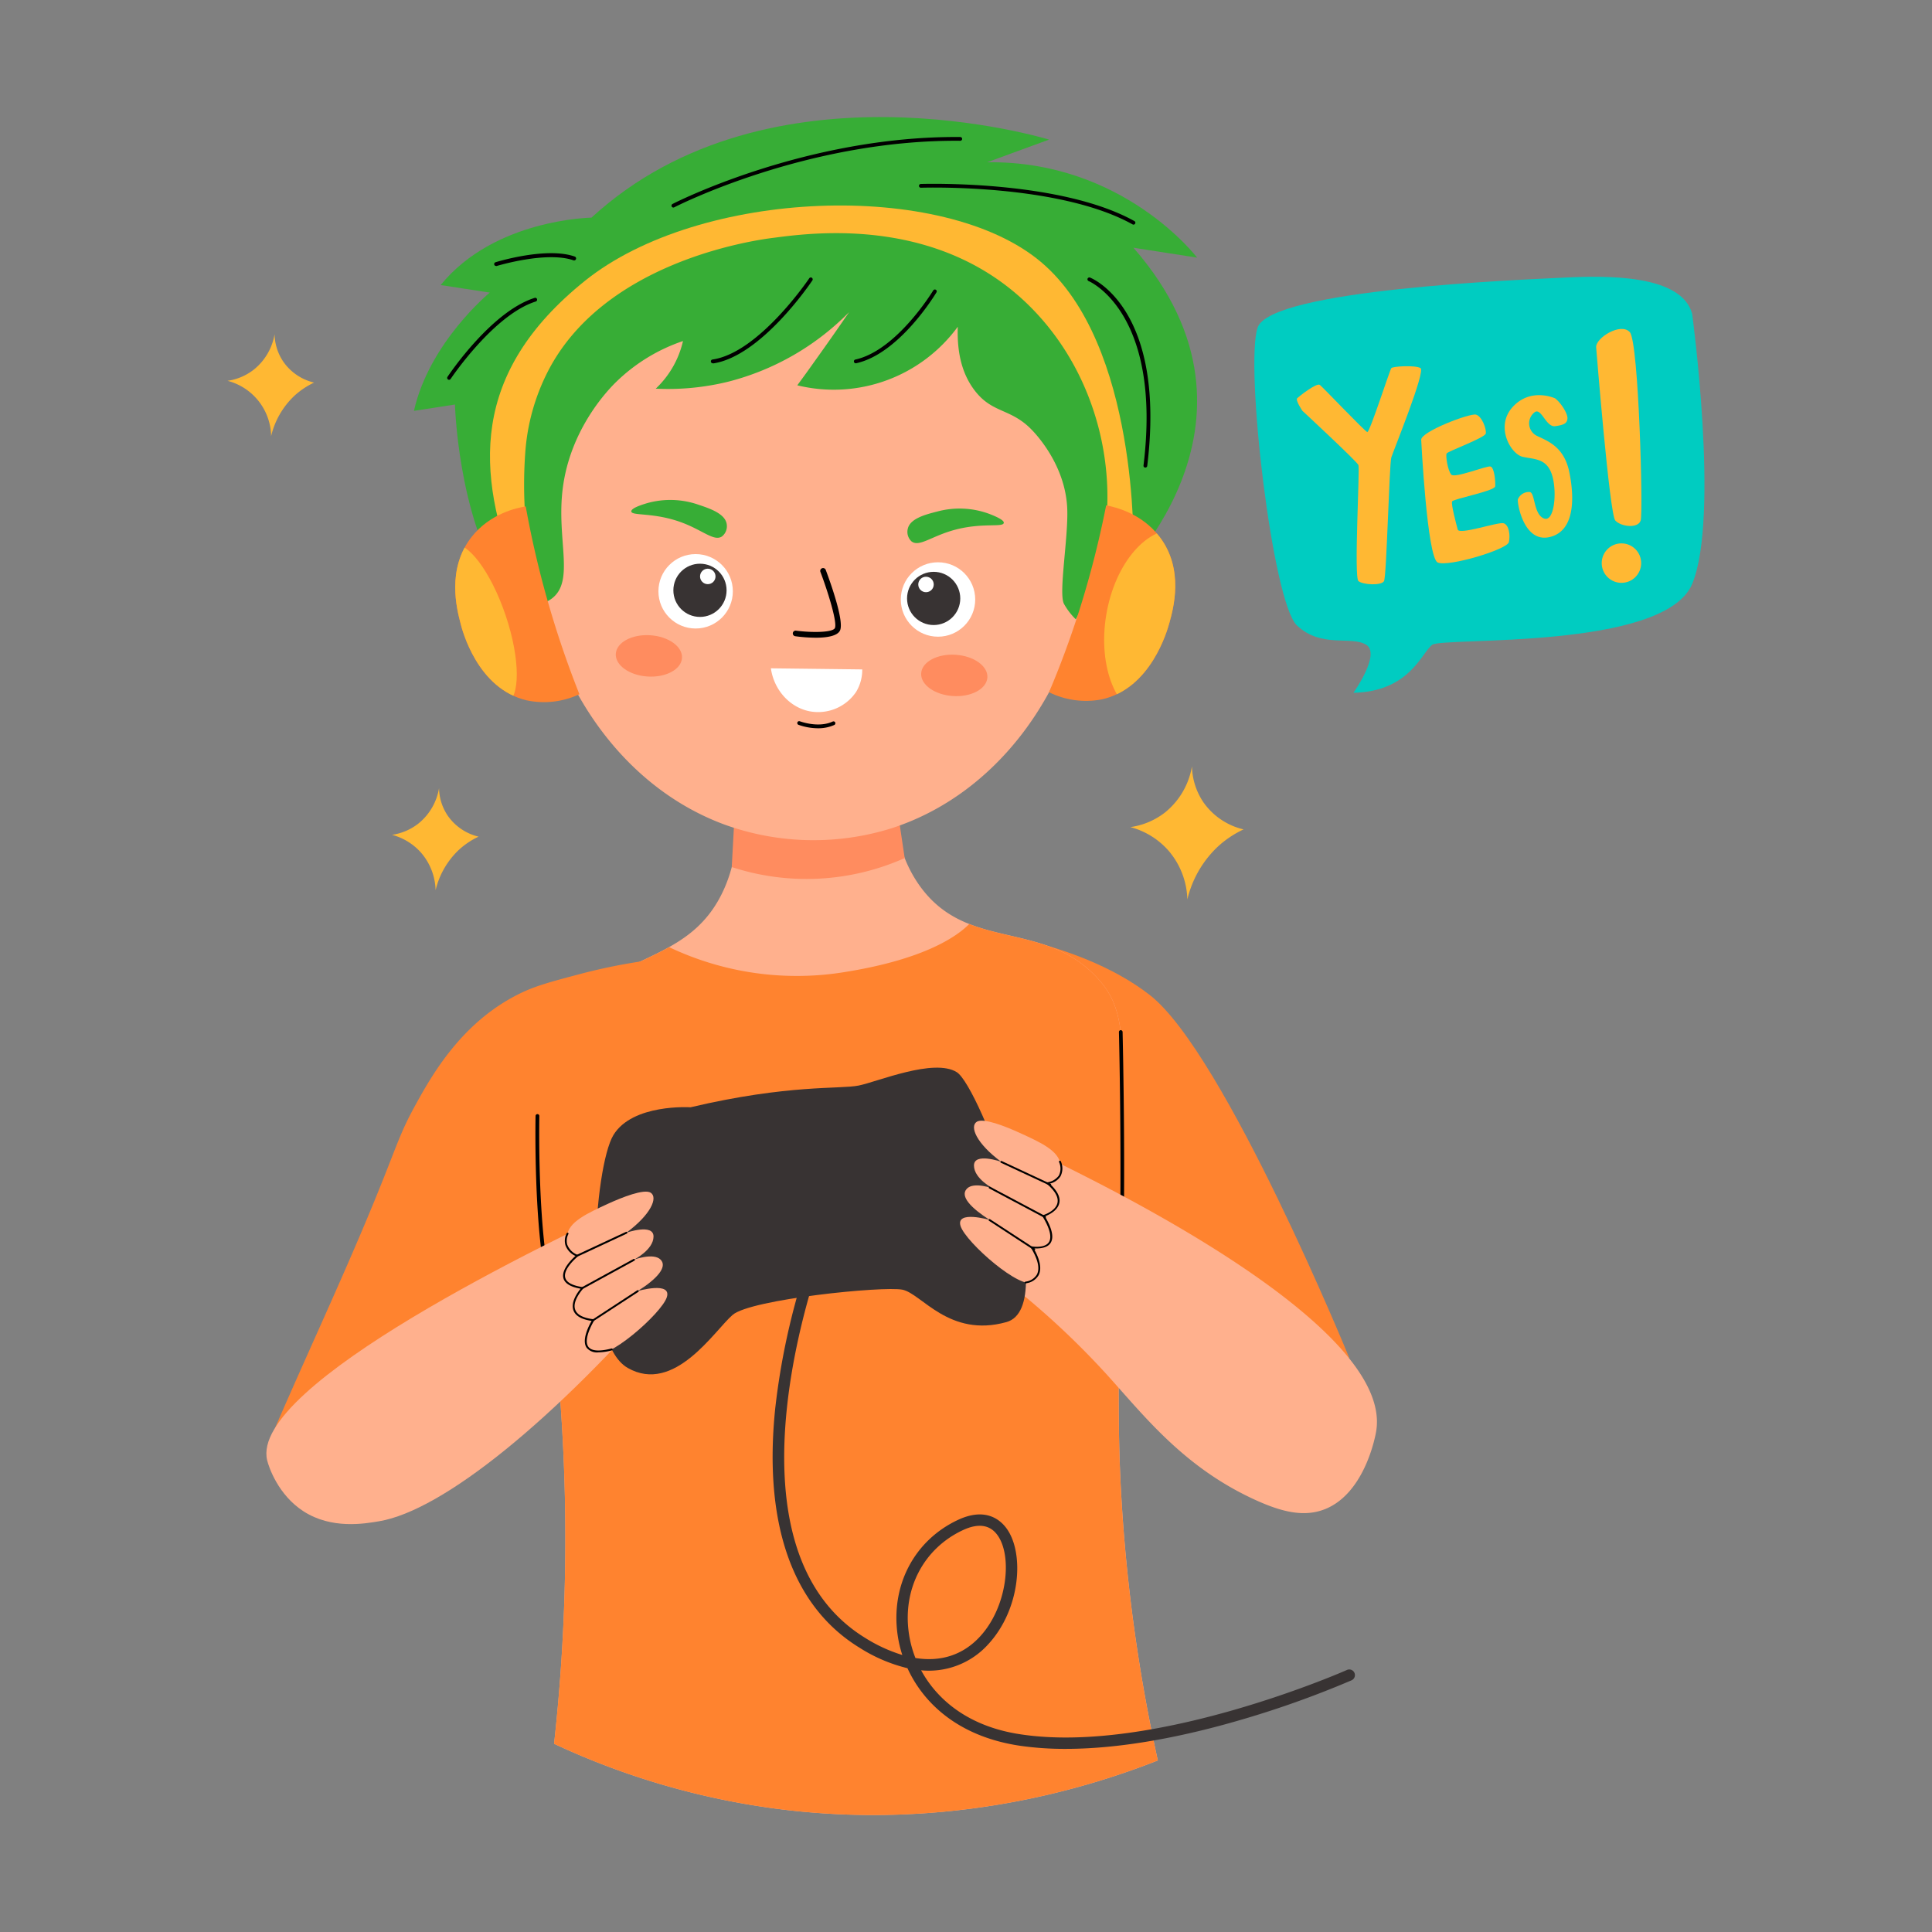 <svg height="512" viewBox="0 0 512 512" width="512" xmlns="http://www.w3.org/2000/svg" xmlns:xlink="http://www.w3.org/1999/xlink"><rect x="0" y="0" width="512" height="512" fill="#808080" stroke="none"/><clipPath id="clip-path"><path d="m146 162.21c2.35 7.89 4.92 15.16 7.55 21.77a22.17 22.17 0 0 1 -13.93 1.63c-13.11-3.06-17.15-18.61-17.62-20.61-.94-3.63-3.69-14.24 3-22.74 4.91-6.2 12-7.68 14.32-8.06a256.88 256.88 0 0 0 6.68 28.01z"/></clipPath><clipPath id="clip-path-2"><path d="m286 161.84c-2.5 7.84-5.21 15.06-8 21.61a22.12 22.12 0 0 0 13.9 1.91c13.12-2.81 17.45-18.3 18-20.3 1-3.61 4-14.17-2.6-22.8-4.79-6.29-11.86-7.91-14.16-8.33a256.89 256.89 0 0 1 -7.14 27.91z"/></clipPath><g id="Playing_Video_Game" data-name="Playing Video Game"><path d="m126.83 221.72a20.64 20.64 0 0 0 -5.15 3.43 21.54 21.54 0 0 0 -6.24 10.77 15.83 15.83 0 0 0 -3.9-10 15.61 15.61 0 0 0 -7.65-4.68 14.75 14.75 0 0 0 7-3 15.25 15.25 0 0 0 5.46-9.37 13.41 13.41 0 0 0 2.34 7.34 13.82 13.82 0 0 0 8.14 5.51z" fill="#ffb833"/><path d="m83.24 101.39a20.64 20.64 0 0 0 -5.15 3.43 21.46 21.46 0 0 0 -6.24 10.77 15.43 15.43 0 0 0 -11.55-14.67 14.68 14.68 0 0 0 7-3 15.29 15.29 0 0 0 5.47-9.36 13.38 13.38 0 0 0 2.34 7.33 13.76 13.76 0 0 0 8.13 5.5z" fill="#ffb833"/><path d="m329.56 219.8a26.88 26.88 0 0 0 -6.74 4.49 28.1 28.1 0 0 0 -8.16 14.08 20.66 20.66 0 0 0 -5.1-13.06 20.41 20.41 0 0 0 -10-6.12 19.28 19.28 0 0 0 9.18-3.88 19.91 19.91 0 0 0 7.14-12.24 17.68 17.68 0 0 0 3.07 9.59 18 18 0 0 0 10.61 7.14z" fill="#ffb833"/><path d="m448.44 83.17s7.33 54 0 71.58-66.06 14.06-68.88 16.12-5.93 12.4-20.89 12.73c0 0 7.34-10.27 3.39-12.73s-11.85 1-18.35-5.11-13.83-68.76-10.44-78.92 70-12.71 81.29-13.27 31.05-.85 33.88 9.6z" fill="#00ccc1"/><path d="m156.74 57.68s-25.74.32-39.95 17.86l13 2s-16 13.14-20.09 31.34l10.87-1.68s.75 29.1 12.64 47.58 161.53 0 161.53 0 46.64-42.19 5.63-89.13l16.87 2.62s-19.54-25.76-55.64-25.27l16.4-6s-73.9-22.8-121.26 20.68z" fill="#37ad36"/><g fill="#ffb833"><path d="m345.14 108.86s14.46 13.42 14.86 14.39-1.23 29.75 0 30.75 6.09 1.24 6.78 0 1.38-31 1.94-32.79 9.13-22.83 7.74-23.66-7.33-.48-7.74 0-5.74 17.09-6.37 16.95-11.75-11.87-12.58-12.5-5.46 3-6 3.53 1.37 3.33 1.37 3.33z"/><path d="m376.63 116.56s1.57 31.26 4.38 32.51 18.44-3.46 18.86-5.4 0-4.56-1.39-5-11.76 3.18-12.17 1.66-1.8-6.74-1.49-7.44 11.31-2.76 11.42-4-.21-5-1.25-5.26-9.44 3.19-10.38 2.15-1.55-5-1.24-5.6 10.17-4.15 10.38-5.3-1-4.56-2.6-5-14.64 4.51-14.52 6.68z"/><path d="m412.14 105.58s-6.37-3-11.21 2.21-.55 12.59 2.63 13.28 6.36.39 7.75 4.83.62 12.6-2.15 11.5-2.32-6.71-3.72-7a3.14 3.14 0 0 0 -3.19 1.94c-.21.9 1.52 11.55 8.36 10s6.65-10.59 5.26-17.29-5.74-8.17-8.58-9.55a3.69 3.69 0 0 1 -.62-6.23c1.8-1.38 3 4 5.47 3.67s3.18-.83 3.25-2.08-1.66-4.04-3.25-5.28z"/><path d="m423 92.09s3.54 44.15 5.06 45.84 6.07 2.19 6.74 0-.51-47.19-2.87-49.89-9.18 1.54-8.93 4.05z"/><circle cx="429.7" cy="149.23" r="5.23"/><path d="m300.37 145.71s1.45-54.44-24.51-76.29-90.46-19.42-120.86 5.01-29 50.85-17.9 78.91z"/></g><path d="m252.46 245.7s32.43 2.53 52.26 18 52.83 96.11 52.83 96.11l-29.75 18.96-53.64-50.41s-41.32-49.66-21.7-82.66z" fill="#ff832f"/><path d="m193.14 203.52c2.24 8.5 3.9 20.67-1.33 32.24-8.39 18.54-25.9 16.55-39.08 30.23-21.55 22.36-4.47 58.48-3 131.88a495.4 495.4 0 0 1 -2.89 64.25 200.82 200.82 0 0 0 59.82 17.33c45.07 5.67 81.33-5.5 100.18-12.91a442.38 442.38 0 0 1 -9.66-69.71c-.81-13.83-.77-24.75-.66-46.05.35-69.79 4.39-80.71-5.77-91.68-14.41-15.58-34.72-6.72-47.24-24.67-7.75-11.11-7.3-25-5.55-35.43a37.9 37.9 0 0 0 -16.28-5.17c-15.14-1.16-25.96 7.5-28.54 9.69z" fill="#ffb08d"/><path d="m193.92 229.78a63.87 63.87 0 0 0 45.83-2.38l-2.59-17.4-42.3 2.52z" fill="#ff8c5f"/><circle cx="215.1" cy="139.79" fill="#ffb08d" r="74.1"/><path d="m141.06 143c2.75 35.43 22.48 65 50.91 75.51a69.29 69.29 0 0 0 44.27 1c27.71-8.93 48-35.87 52.45-69.28 0-.06-90.03-69.57-147.63-7.23z" fill="#ffb08d"/><path d="m262.05 136.14a22.66 22.66 0 0 0 -13.66-.58c-3.07.78-7.22 1.84-7.82 4.58a3.43 3.43 0 0 0 1 3.34c2 1.52 5.07-1.22 10.85-2.9 7.62-2.22 13.4-.71 13.59-2 .17-.84-2.79-1.99-3.96-2.44z" fill="#37ad36"/><path d="m171.46 133.35a22.66 22.66 0 0 1 13.68.42c3 1 7.06 2.37 7.45 5.15a3.44 3.44 0 0 1 -1.27 3.25c-2.07 1.37-5-1.59-10.61-3.69-7.43-2.77-13.3-1.7-13.41-2.94-.07-.91 2.97-1.83 4.16-2.19z" fill="#37ad36"/><path d="m216.2 169a42.06 42.06 0 0 1 -5.44-.39.75.75 0 0 1 -.65-.84.74.74 0 0 1 .84-.64c4.54.59 9.76.46 10.3-.68.69-1.45-1.82-9.58-3.83-14.89a.75.75 0 0 1 1.41-.53c.84 2.24 5 13.5 3.78 16.06-.72 1.5-3.61 1.91-6.41 1.91z"/><path d="m216.77 193a15.62 15.62 0 0 1 -5.17-.92.5.5 0 0 1 .37-.93c.05 0 4.85 1.85 8.7.07a.5.5 0 0 1 .67.24.52.52 0 0 1 -.25.67 10.37 10.37 0 0 1 -4.32.87z"/><ellipse cx="252.82" cy="178.95" fill="#ff8c5f" rx="5.48" ry="8.79" transform="matrix(.064 -.998 .998 .064 58.12 419.85)"/><ellipse cx="171.92" cy="173.78" fill="#ff8c5f" rx="5.48" ry="8.79" transform="matrix(.064 -.998 .998 .064 -12.47 334.27)"/><circle cx="184.35" cy="156.7" fill="#fff" r="9.86"/><circle cx="185.5" cy="156.44" fill="#383333" r="7.05"/><circle cx="187.57" cy="152.76" fill="#fff" r="2.05"/><circle cx="248.58" cy="158.87" fill="#fff" r="9.86"/><circle cx="247.43" cy="158.59" fill="#383333" r="7.05"/><circle cx="245.4" cy="154.89" fill="#fff" r="2.05"/><path d="m149.72 397.87a495.4 495.4 0 0 1 -2.89 64.25 200.82 200.82 0 0 0 59.82 17.33c45.07 5.67 81.33-5.5 100.18-12.91a442.38 442.38 0 0 1 -9.66-69.71c-.81-13.83-.77-24.75-.66-46.05.35-69.79 4.39-80.71-5.77-91.68-10-10.79-22.78-9.86-33.88-14.23-3.22 3.26-11.74 9.27-32.48 12.65a78.82 78.82 0 0 1 -47.06-6.52c-7.91 4.43-17 7.11-24.59 15-21.55 22.35-4.47 58.47-3.01 131.87z" fill="#ff832f"/><path d="m177.51 253.83a151.77 151.77 0 0 0 -23.92 4.33c-8.06 2.14-12.1 3.21-16.59 5.52-15 7.68-22.73 21.48-27.39 30.06-2.89 5.31-4.06 8.62-7.07 16.27-9.08 23.12-19.76 45.58-29.63 68.38l35.23 14.93s41.36-55.44 55.35-84a129.92 129.92 0 0 0 12.77-40.05 126.35 126.35 0 0 0 1.25-15.44z" fill="#ff832f"/><path d="m204.29 177.11 24.21.29a11.18 11.18 0 0 1 -1.65 6 12.13 12.13 0 0 1 -12 5.15c-5.32-.89-9.7-5.5-10.56-11.44z" fill="#fff"/><path d="m292 145.88a65.75 65.75 0 0 1 -6.9 18.25 17.94 17.94 0 0 1 -3.12-4.07c-1.52-2.71 1.17-17.6.85-25.27-.44-10.78-7.29-18.64-9.12-20.59-5.51-5.91-10.29-4.58-14.89-10.07s-5.16-12.39-5-17.54a40.71 40.71 0 0 1 -42.53 15.52q2.22-3 4.44-6.14 4.78-6.66 9.29-13.25a68.8 68.8 0 0 1 -31.91 18.4 66.76 66.76 0 0 1 -19.33 1.88 25 25 0 0 0 7.22-12.62 46.81 46.81 0 0 0 -17.57 10.7c-2 1.92-12.32 12.39-14.31 28.47-1.68 13.46 3.3 24.44-2.9 29.08a7.89 7.89 0 0 1 -2.47 1.25s-6.3-15.62-4.55-39.92a55.76 55.76 0 0 1 6.05-21.64c14.82-28.69 53.56-34.56 59.93-35.32 10.89-1.44 44.82-5.77 68.82 19.29 16.83 17.55 22.49 42.71 18 63.59z" fill="#37ad36"/><g clip-path="url(#clip-path)"><path d="m146 162.21c2.35 7.89 4.92 15.16 7.55 21.77a22.17 22.17 0 0 1 -13.93 1.63c-13.11-3.06-17.15-18.61-17.62-20.61-.94-3.63-3.69-14.24 3-22.74 4.91-6.2 12-7.68 14.32-8.06a256.88 256.88 0 0 0 6.68 28.01z" fill="#ff832f"/><ellipse cx="126.85" cy="165.42" fill="#ffb833" rx="7.4" ry="22.17" transform="matrix(.948 -.32 .32 .948 -46.21 49.21)"/></g><g clip-path="url(#clip-path-2)"><path d="m286 161.84c-2.5 7.84-5.21 15.06-8 21.61a22.12 22.12 0 0 0 13.9 1.91c13.12-2.81 17.45-18.3 18-20.3 1-3.61 4-14.17-2.6-22.8-4.79-6.29-11.86-7.91-14.16-8.33a256.89 256.89 0 0 1 -7.14 27.91z" fill="#ff832f"/><ellipse cx="308.52" cy="165.62" fill="#ffb833" rx="25.42" ry="15.67" transform="matrix(.163 -.987 .987 .163 94.87 443.06)"/></g><path d="m296.51 351.28a.49.49 0 0 1 -.47-.53c1.67-28.94.5-76.78.49-77.26a.5.5 0 0 1 .47-.49.51.51 0 0 1 .5.49c0 .48 1.19 48.36-.49 77.34a.5.5 0 0 1 -.5.45z"/><path d="m145.66 341.78a.5.5 0 0 1 -.49-.38c-3.85-15.77-3.25-45.35-3.24-45.65a.5.5 0 1 1 1 0c0 .3-.6 29.75 3.21 45.39a.5.5 0 0 1 -.37.61z"/><path d="m253.49 330.08a215 215 0 0 1 39.41 33.74c10.1 11.07 20.59 25 40 33.78 6.43 2.9 12.42 4.58 18.08 2.4 10.21-3.93 13.29-18.1 13.72-20.7 5.07-30.43-85.89-72.19-100.37-78.73q-5.43 14.76-10.84 29.51z" fill="#ffb08d"/><path d="m170.29 317.43c-25.29 11.76-104.29 49.69-99.49 69.57.42 1.73 2.88 9.18 9.67 13.54 7.43 4.76 16.06 3.28 20.06 2.6 16.72-2.85 46.14-26.36 77.92-63.34z" fill="#ffb08d"/><path d="m282.42 463.47a83 83 0 0 1 -12.14-.83c-16.18-2.41-25.51-11.17-29.79-20.55a42.08 42.08 0 0 1 -12.77-5.47c-17.7-10.88-25.41-32.75-22.29-63.26a187.21 187.21 0 0 1 10-42.86 1.5 1.5 0 1 1 2.79 1.08c-.29.78-29.39 77.63 11.06 102.48a41 41 0 0 0 9.84 4.53 31.17 31.17 0 0 1 -1.22-5.17c-1.93-13.14 4.32-25.15 15.93-30.61 7.3-3.43 11.21-.09 12.9 2.21 4.81 6.56 3.75 21.41-4.82 30.71a21.16 21.16 0 0 1 -17.8 6.92c4.28 7.88 12.69 15 26.6 17 35.47 5.26 85.72-16.85 86.22-17.08a1.5 1.5 0 1 1 1.22 2.74 257.89 257.89 0 0 1 -30.08 10.69c-12.6 3.66-29.64 7.47-45.65 7.47zm-39.82-24.08c6.77 1.08 12.63-.82 17.11-5.69 7.3-7.92 8.64-21.41 4.61-26.9-2-2.76-5.12-3.19-9.2-1.27-10.39 4.88-16 15.65-14.24 27.45a29 29 0 0 0 1.72 6.41z" fill="#383333"/><path d="m183 293.44s-15.4-1-20.45 7.38-8.6 54.61 3.79 61.69 23-9.9 27.81-14.05 39.94-7.69 45-6.68 12.37 12.81 27.55 8.59-7.08-62.44-13.14-66.23-21 2.53-26 3.54-18.56-.37-44.56 5.76z" fill="#383333"/><path d="m161.14 319c3.72-1.7 9.53-4 11.29-2.93 2 1.27.08 5.8-6.45 10.62 0 0 7.22-2.54 7.21 1s-5.19 6.14-5.19 6.14 5.19-1.94 7.08 0-1.08 5.17-6.08 8.31c0 0 9.1-2.65 7.71 1.65s-16.17 17.31-19.53 14.79 0-8.73 0-8.73-3.73 1.3-5-2.19 2.15-6.32 2.15-6.32-3.79 1.44-4.8-1.35 3.41-7.2 3.41-7.2c-2.48-2.35-2.71-4.22-2.65-5.18.23-3.74 5.29-6.05 10.85-8.61z" fill="#ffb08d"/><path d="m270.16 300.19c-3.72-1.7-9.53-4-11.29-2.92-2 1.26-.08 5.79 6.45 10.61 0 0-7.22-2.54-7.21 1s5.18 6.15 5.18 6.15-5.18-2-7.07 0 1.13 5.11 6.06 8.27c0 0-9.1-2.66-7.71 1.64s16.17 17.32 19.52 14.79 0-8.72 0-8.72 3.74 1.3 5-2.2-2.09-6.31-2.09-6.31 3.79 1.44 4.8-1.34-3.41-7.21-3.41-7.21c2.48-2.34 2.7-4.21 2.65-5.18-.26-3.77-5.32-6.05-10.88-8.58z" fill="#ffb08d"/><path d="m158.58 358.39a3.56 3.56 0 0 1 -3.08-1.18c-1.48-2 .61-6 1.29-7.16-2.67-.39-4.3-1.33-4.82-2.79-.8-2.18 1.13-4.81 1.9-5.74-2.65-.46-4.18-1.39-4.55-2.76-.64-2.31 2.24-5.08 3.19-5.92a5 5 0 0 1 -2.66-2.84 4.29 4.29 0 0 1 .33-3.17.25.25 0 1 1 .43.25 3.85 3.85 0 0 0 -.28 2.77 4.72 4.72 0 0 0 2.74 2.71.25.25 0 0 1 .14.2.23.23 0 0 1 -.09.22s-4 3.26-3.32 5.64c.34 1.24 1.88 2.07 4.59 2.48a.24.24 0 0 1 .2.16.25.25 0 0 1 -.05.25s-3 3.23-2.1 5.58c.48 1.33 2.09 2.18 4.79 2.52a.25.25 0 0 1 .2.14.23.23 0 0 1 0 .24c0 .05-3 4.84-1.51 6.92.83 1.14 2.89 1.29 6.13.46a.25.25 0 0 1 .3.18.24.24 0 0 1 -.18.3 14.54 14.54 0 0 1 -3.59.54z"/><path d="m157.2 350.1a.26.26 0 0 1 -.2-.1.25.25 0 0 1 .08-.34l11.81-7.72a.26.26 0 0 1 .35.08.25.25 0 0 1 -.08.34l-11.81 7.71a.23.23 0 0 1 -.15.03z"/><path d="m154.35 341.59a.24.24 0 0 1 -.22-.13.26.26 0 0 1 .1-.34l13.65-7.47a.25.25 0 0 1 .34.1.24.24 0 0 1 -.1.34l-13.65 7.47a.24.24 0 0 1 -.12.03z"/><path d="m153 333a.24.24 0 0 1 -.22-.14.25.25 0 0 1 .12-.34l13-6.06a.24.24 0 0 1 .33.12.25.25 0 0 1 -.12.33l-13 6.07z"/><path d="m274.09 331.27a.33.33 0 0 1 -.13 0l-11.81-7.72a.25.25 0 1 1 .27-.41l11.81 7.71a.24.24 0 0 1 .07.34.22.22 0 0 1 -.21.08z"/><path d="m276.94 322.75a.2.2 0 0 1 -.11 0l-14.66-7.8a.24.24 0 0 1 -.11-.33.25.25 0 0 1 .34-.11l14.66 7.79a.26.26 0 0 1 .11.34.26.26 0 0 1 -.23.11z"/><path d="m278.34 314.2h-.11l-13-6.07a.25.25 0 0 1 .21-.45l13 6.07a.25.25 0 0 1 -.1.47z"/><path d="m271.83 340.14a.25.25 0 0 1 -.25-.23.24.24 0 0 1 .22-.27 4 4 0 0 0 3-1.9c.81-1.6.27-4-1.59-7.06a.24.24 0 0 1 0-.27.24.24 0 0 1 .25-.1s3.32.59 4.48-1.08c.87-1.27.31-3.63-1.64-6.84a.25.25 0 0 1 0-.22.26.26 0 0 1 .16-.15s3.32-1 3.78-3.26c.31-1.46-.63-3.13-2.78-5a.26.26 0 0 1 -.07-.26.25.25 0 0 1 .21-.18 4.54 4.54 0 0 0 3-1.78 4.1 4.1 0 0 0 .05-3.6.26.26 0 0 1 .16-.32.25.25 0 0 1 .32.15 4.55 4.55 0 0 1 -.11 4 4.62 4.62 0 0 1 -2.85 1.91c2 1.85 2.89 3.57 2.56 5.12-.44 2.11-2.94 3.21-3.82 3.54 1.95 3.3 2.44 5.69 1.46 7.12s-3.4 1.46-4.46 1.35c1.74 3 2.19 5.42 1.35 7.1a4.45 4.45 0 0 1 -3.36 2.17z"/><path d="m226.85 96.27a.5.5 0 0 1 -.11-1c10.95-2.45 20.48-18.15 20.58-18.31a.5.5 0 0 1 .68-.17.49.49 0 0 1 .17.69c-.39.66-9.84 16.22-21.21 18.77z"/><path d="m188.93 96.27a.5.5 0 0 1 -.08-1c12.28-1.8 25.48-21.32 25.61-21.52a.5.5 0 0 1 .69-.14.51.51 0 0 1 .14.7c-.55.81-13.58 20.09-26.29 22z"/><path d="m131.46 70.48a.5.5 0 0 1 -.48-.35.51.51 0 0 1 .33-.63c.55-.17 13.57-4.13 21-1.51a.5.5 0 1 1 -.33 1c-7.16-2.51-20.28 1.48-20.42 1.52a.32.32 0 0 1 -.1-.03z"/><path d="m119 100.65a.53.53 0 0 1 -.27-.08.51.51 0 0 1 -.14-.7c.47-.7 11.63-17.32 23.1-20.93a.5.5 0 0 1 .63.33.51.51 0 0 1 -.33.63c-11.14 3.5-22.46 20.36-22.57 20.53a.5.5 0 0 1 -.42.22z"/><path d="m178.45 55a.5.5 0 0 1 -.23-.94c.35-.19 35.34-18.1 76.27-17.75a.5.5 0 0 1 .49.51.51.51 0 0 1 -.5.49c-40.69-.37-75.45 17.45-75.8 17.63a.46.46 0 0 1 -.23.06z"/><path d="m300.39 59.53a.47.47 0 0 1 -.25-.07c-19.64-10.92-55.72-9.72-56.08-9.71a.5.5 0 0 1 -.52-.48.5.5 0 0 1 .48-.52c.36 0 36.72-1.22 56.61 9.84a.49.49 0 0 1 .19.68.51.51 0 0 1 -.43.26z"/><path d="m303.53 123.91h-.06a.49.49 0 0 1 -.43-.55c4.96-40.55-14.34-48.79-14.54-48.87a.51.51 0 0 1 -.28-.65.51.51 0 0 1 .65-.28c.83.33 20.2 8.54 15.16 49.91a.51.51 0 0 1 -.5.44z"/></g></svg>